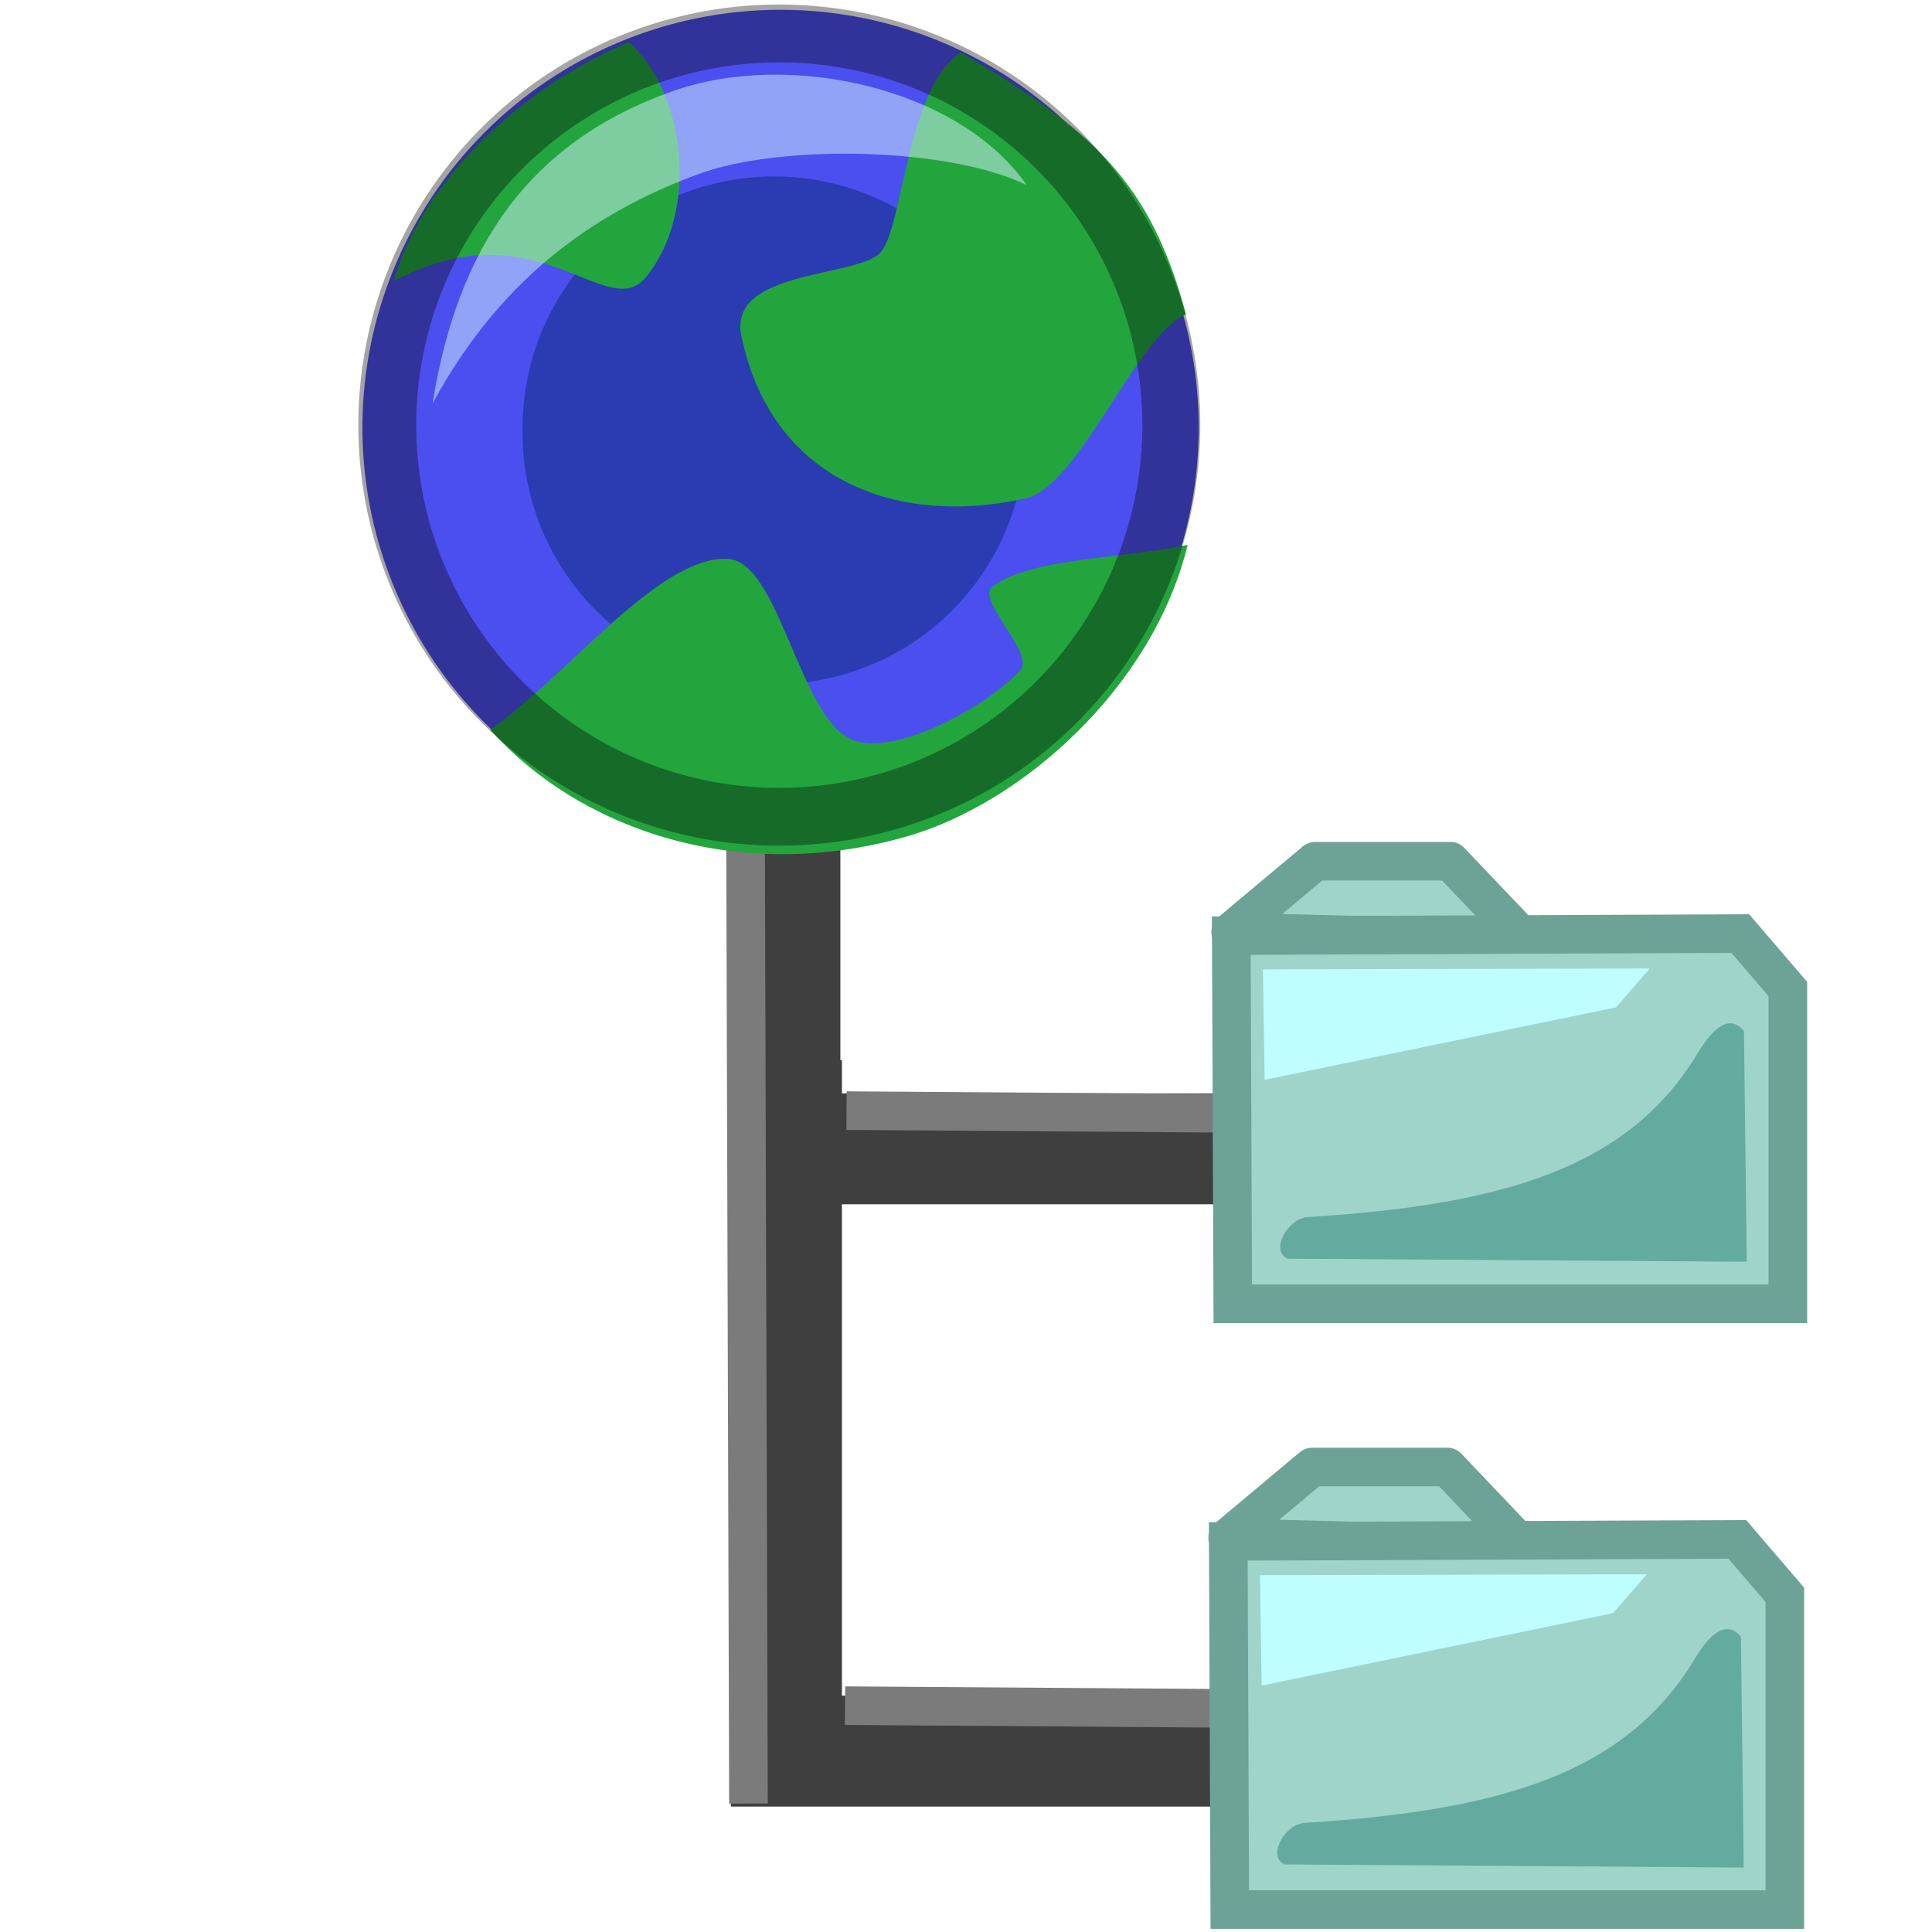 <?xml version="1.0" encoding="UTF-8" standalone="no"?>
<!-- Created with Inkscape (http://www.inkscape.org/) -->
<svg
   xmlns:dc="http://purl.org/dc/elements/1.1/"
   xmlns:cc="http://web.resource.org/cc/"
   xmlns:rdf="http://www.w3.org/1999/02/22-rdf-syntax-ns#"
   xmlns:svg="http://www.w3.org/2000/svg"
   xmlns="http://www.w3.org/2000/svg"
   xmlns:sodipodi="http://sodipodi.sourceforge.net/DTD/sodipodi-0.dtd"
   xmlns:inkscape="http://www.inkscape.org/namespaces/inkscape"
   width="90"
   height="90"
   id="svg2300"
   sodipodi:version="0.32"
   inkscape:version="0.45"
   version="1.0"
   sodipodi:docname="remotetreeview.svg"
   sodipodi:docbase="/home/lukisuser/Desktop/mounted storage/bfiles 2007/Projects/Filezilla Toolbar/svg_icons/toolbar_general"
   inkscape:output_extension="org.inkscape.output.svg.inkscape"
   sodipodi:modified="true">
  <defs
     id="defs2302">
    <filter
       inkscape:collect="always"
       x="-0.289"
       width="1.579"
       y="-0.289"
       height="1.579"
       id="filter5024">
      <feGaussianBlur
         inkscape:collect="always"
         stdDeviation="2.624"
         id="feGaussianBlur5026" />
    </filter>
    <filter
       inkscape:collect="always"
       x="-0.134"
       width="1.267"
       y="-0.284"
       height="1.567"
       id="filter4593">
      <feGaussianBlur
         inkscape:collect="always"
         stdDeviation="1.183"
         id="feGaussianBlur4595" />
    </filter>
    <clipPath
       clipPathUnits="userSpaceOnUse"
       id="clipPath3642">
      <rect
         style="opacity:1;fill:#f300a2;fill-opacity:0.321;stroke:none;stroke-width:7;stroke-linecap:butt;stroke-linejoin:miter;stroke-miterlimit:4;stroke-dasharray:none;stroke-opacity:1"
         id="rect3609"
         width="32.243"
         height="58.073"
         x="551.873"
         y="975.05" />
    </clipPath>
    <clipPath
       clipPathUnits="userSpaceOnUse"
       id="clipPath4785">
      <path
         sodipodi:nodetypes="cscccc"
         id="path4787"
         d="M 126.715,349.267 C 126.575,344.031 123.355,341.985 119.243,341.115 C 115.092,340.235 113.289,337.353 113.631,330.876 L 108.877,333.79 L 109.002,349.4 L 126.715,349.267 z "
         style="fill:none;fill-opacity:0.75;fill-rule:evenodd;stroke:#000000;stroke-width:1px;stroke-linecap:butt;stroke-linejoin:miter;stroke-opacity:1" />
    </clipPath>
    <filter
       inkscape:collect="always"
       x="-0.106"
       width="1.212"
       y="-0.141"
       height="1.282"
       id="filter5875">
      <feGaussianBlur
         inkscape:collect="always"
         stdDeviation="2.842"
         id="feGaussianBlur5877" />
    </filter>
    <clipPath
       clipPathUnits="userSpaceOnUse"
       id="clipPath5889">
      <path
         inkscape:export-ydpi="20.608969"
         inkscape:export-xdpi="20.608969"
         inkscape:export-filename="C:\bfiles\Projects\FileZilla toolbar\path6567.png"
         sodipodi:nodetypes="ccccccc"
         id="path5891"
         d="M 114.868,215.18 L 114.879,255.84 L 161.064,255.839 L 161.038,217.745 L 151.005,209.888 L 114.89,209.868 L 114.868,215.18 z "
         style="fill:none;fill-opacity:1;fill-rule:evenodd;stroke:#ee4747;stroke-width:0.27;stroke-linecap:butt;stroke-linejoin:round;stroke-miterlimit:4;stroke-dasharray:none;stroke-opacity:1" />
    </clipPath>
  </defs>
  <sodipodi:namedview
     id="base"
     pagecolor="#ffffff"
     bordercolor="#666666"
     borderopacity="1.0"
     gridtolerance="10000"
     guidetolerance="10"
     objecttolerance="10"
     inkscape:pageopacity="0.0"
     inkscape:pageshadow="2"
     inkscape:zoom="4.7"
     inkscape:cx="45"
     inkscape:cy="45"
     inkscape:document-units="in"
     inkscape:current-layer="layer1"
     width="1in"
     height="1in"
     units="in"
     gridspacingx="0.062in"
     gridspacingy="0.062in"
     showgrid="true"
     gridanglex="0.333in"
     gridanglez="0.333in"
     grid_units="in"
     gridempspacing="8"
     inkscape:window-width="910"
     inkscape:window-height="626"
     inkscape:window-x="342"
     inkscape:window-y="294"
     inkscape:grid-bbox="true"
     inkscape:grid-points="false"
     gridoriginx="0in" />
  <g
     inkscape:label="Layer 1"
     inkscape:groupmode="layer"
     id="layer1">
    <g
       id="g4069"
       transform="matrix(1.333,0,0,1.331,-254.973,-254.651)"
       inkscape:export-filename="/home/lukisuser/bfiles on spf8/Projects/Filezilla Toolbar/export1.png"
       inkscape:export-xdpi="19.994627"
       inkscape:export-ydpi="19.994627">
      <path
         inkscape:export-ydpi="42.661102"
         inkscape:export-xdpi="42.661102"
         inkscape:export-filename="C:\bfiles\Projects\FileZilla toolbar\g3820-a.png"
         sodipodi:nodetypes="cccc"
         id="path4071"
         d="M 218.76,228.428 L 218.76,252.611 L 233.879,252.611 L 233.879,252.611"
         style="fill:none;fill-opacity:0.75;fill-rule:evenodd;stroke:#3f3f3f;stroke-width:3.881;stroke-linecap:butt;stroke-linejoin:miter;stroke-miterlimit:4;stroke-dasharray:none;stroke-opacity:1" />
      <path
         sodipodi:nodetypes="cccc"
         inkscape:export-ydpi="42.661102"
         inkscape:export-xdpi="42.661102"
         inkscape:export-filename="C:\bfiles\Projects\FileZilla toolbar\g3820-a.png"
         id="path4073"
         d="M 218.705,215.42 L 218.705,231.531 L 233.823,231.531 L 233.823,231.531"
         style="fill:none;fill-opacity:0.75;fill-rule:evenodd;stroke:#3f3f3f;stroke-width:3.881;stroke-linecap:butt;stroke-linejoin:miter;stroke-miterlimit:4;stroke-dasharray:none;stroke-opacity:1" />
      <path
         inkscape:export-ydpi="42.661102"
         inkscape:export-xdpi="42.661102"
         inkscape:export-filename="C:\bfiles\Projects\FileZilla toolbar\g3820-a.png"
         sodipodi:nodetypes="cc"
         id="path4075"
         d="M 217.329,219.649 L 217.434,254.447"
         style="fill:none;fill-opacity:0.75;fill-rule:evenodd;stroke:#7b7b7b;stroke-width:1.35;stroke-linecap:butt;stroke-linejoin:miter;stroke-miterlimit:4;stroke-dasharray:none;stroke-opacity:1" />
      <path
         inkscape:export-ydpi="42.661102"
         inkscape:export-xdpi="42.661102"
         inkscape:export-filename="C:\bfiles\Projects\FileZilla toolbar\g3820-a.png"
         sodipodi:nodetypes="cc"
         id="path4077"
         d="M 235.624,230.299 L 220.861,230.194"
         style="fill:none;fill-opacity:0.75;fill-rule:evenodd;stroke:#7b7b7b;stroke-width:1.35;stroke-linecap:butt;stroke-linejoin:miter;stroke-miterlimit:4;stroke-dasharray:none;stroke-opacity:1" />
      <path
         inkscape:export-ydpi="42.661102"
         inkscape:export-xdpi="42.661102"
         inkscape:export-filename="C:\bfiles\Projects\FileZilla toolbar\g3820-a.png"
         sodipodi:nodetypes="cc"
         id="path4079"
         d="M 235.571,251.125 L 220.808,251.02"
         style="fill:none;fill-opacity:0.75;fill-rule:evenodd;stroke:#7b7b7b;stroke-width:1.35;stroke-linecap:butt;stroke-linejoin:miter;stroke-miterlimit:4;stroke-dasharray:none;stroke-opacity:1" />
    </g>
    <g
       id="g4081"
       transform="matrix(1.155,0,0,1.154,-223.73,-531.446)"
       inkscape:export-filename="/home/lukisuser/bfiles on spf8/Projects/Filezilla Toolbar/export1.png"
       inkscape:export-xdpi="19.994627"
       inkscape:export-ydpi="19.994627">
      <path
         inkscape:export-ydpi="63.991653"
         inkscape:export-xdpi="63.991653"
         inkscape:export-filename="C:\bfiles\Projects\FileZilla toolbar\path6567.png"
         transform="matrix(0.336,0,0,0.336,59.353,224.255)"
         d="M 543.748 754.555 A 50.192 50.192 0 1 1  443.364,754.555 A 50.192 50.192 0 1 1  543.748 754.555 z"
         sodipodi:ry="50.192154"
         sodipodi:rx="50.192154"
         sodipodi:cy="754.55542"
         sodipodi:cx="493.55618"
         id="path4083"
         style="fill:#4b4fef;fill-opacity:1;stroke:none;stroke-width:5.5;stroke-miterlimit:4;stroke-dasharray:none;stroke-opacity:1"
         sodipodi:type="arc" />
      <path
         inkscape:export-ydpi="63.991653"
         inkscape:export-xdpi="63.991653"
         inkscape:export-filename="C:\bfiles\Projects\FileZilla toolbar\path6567.png"
         transform="matrix(1.119,0,0,1.119,-27.51,-57.81)"
         d="M 234.654 478.738 A 9.064 9.064 0 1 1  216.527,478.738 A 9.064 9.064 0 1 1  234.654 478.738 z"
         sodipodi:ry="9.0636187"
         sodipodi:rx="9.0636187"
         sodipodi:cy="478.73828"
         sodipodi:cx="225.59035"
         id="path4085"
         style="opacity:0.926;fill:#2638a7;fill-opacity:1;stroke:none;stroke-width:2.16;stroke-linecap:butt;stroke-linejoin:round;stroke-miterlimit:4;stroke-dasharray:none;stroke-dashoffset:0;stroke-opacity:0.352;filter:url(#filter5024)"
         sodipodi:type="arc" />
      <path
         inkscape:export-ydpi="63.991653"
         inkscape:export-xdpi="63.991653"
         inkscape:export-filename="C:\bfiles\Projects\FileZilla toolbar\path6567.png"
         sodipodi:nodetypes="cssscc"
         id="path4087"
         d="M 232.457,462.643 C 230.288,464.037 230.131,469.672 229.231,470.704 C 228.324,471.744 223.052,471.39 223.606,474.079 C 224.785,479.805 229.729,481.822 235.053,480.648 C 237.245,480.165 239.476,474.149 241.539,473.211 C 240.102,467.849 237.771,465.768 232.457,462.643 z "
         style="fill:#23a53e;fill-opacity:1;fill-rule:evenodd;stroke:none;stroke-width:1px;stroke-linecap:butt;stroke-linejoin:miter;stroke-opacity:1" />
      <path
         inkscape:export-ydpi="63.991653"
         inkscape:export-xdpi="63.991653"
         inkscape:export-filename="C:\bfiles\Projects\FileZilla toolbar\path6567.png"
         sodipodi:nodetypes="csssscsc"
         id="path4089"
         d="M 213.481,489.983 C 216.669,487.733 220.273,482.976 223.044,483.082 C 225.149,483.163 225.945,489.573 228.106,490.397 C 229.883,491.074 233.595,488.971 234.856,487.584 C 235.47,486.908 233.042,484.725 233.731,484.208 C 235.292,483.037 238.981,483.082 241.607,482.52 C 240.204,488.286 234.904,492.978 230.241,494.302 C 223.321,496.265 216.98,493.909 213.481,489.983 z "
         style="fill:#23a53e;fill-opacity:1;fill-rule:evenodd;stroke:none;stroke-width:1px;stroke-linecap:butt;stroke-linejoin:miter;stroke-opacity:1" />
      <path
         inkscape:export-ydpi="63.991653"
         inkscape:export-xdpi="63.991653"
         inkscape:export-filename="C:\bfiles\Projects\FileZilla toolbar\path6567.png"
         sodipodi:nodetypes="cscc"
         id="path4091"
         d="M 209.587,471.877 C 215.374,468.772 218.184,473.661 219.77,471.7 C 221.91,469.055 221.369,464.281 219.071,462.229 C 214.63,464.079 210.683,467.943 209.587,471.877 z "
         style="fill:#23a53e;fill-opacity:1;fill-rule:evenodd;stroke:none;stroke-width:1px;stroke-linecap:butt;stroke-linejoin:miter;stroke-opacity:1" />
      <path
         inkscape:export-ydpi="63.991653"
         inkscape:export-xdpi="63.991653"
         inkscape:export-filename="C:\bfiles\Projects\FileZilla toolbar\path6567.png"
         sodipodi:nodetypes="cscsc"
         id="path4093"
         d="M 211.15,476.819 C 212.15,470.579 214.979,466.266 220.869,464.194 C 225.542,462.549 232.374,464.062 235.117,468 C 232.059,466.482 225.254,466.314 221.891,467.547 C 218.112,468.932 214.047,471.439 211.15,476.819 z "
         style="fill:#d5f5fe;fill-opacity:0.512;fill-rule:evenodd;stroke:none;stroke-width:1px;stroke-linecap:butt;stroke-linejoin:miter;stroke-opacity:1" />
      <path
         inkscape:export-ydpi="63.991653"
         inkscape:export-xdpi="63.991653"
         inkscape:export-filename="C:\bfiles\Projects\FileZilla toolbar\path6567.png"
         sodipodi:type="arc"
         style="fill:none;fill-opacity:1;stroke:#000000;stroke-width:7.41;stroke-miterlimit:4;stroke-dasharray:none;stroke-opacity:0.352"
         id="path4095"
         sodipodi:cx="493.55618"
         sodipodi:cy="754.55542"
         sodipodi:rx="50.192154"
         sodipodi:ry="50.192154"
         d="M 543.748 754.555 A 50.192 50.192 0 1 1  443.364,754.555 A 50.192 50.192 0 1 1  543.748 754.555 z"
         transform="matrix(0.315,0,0,0.315,69.666,240.001)" />
    </g>
    <g
       id="g4097"
       transform="matrix(1.333,0,0,1.331,-89.751,-402.344)"
       inkscape:export-filename="/home/lukisuser/bfiles on spf8/Projects/Filezilla Toolbar/export1.png"
       inkscape:export-xdpi="19.994627"
       inkscape:export-ydpi="19.994627">
      <path
         style="fill:#9fd4cb;fill-opacity:1;fill-rule:evenodd;stroke:#6da297;stroke-width:1.35;stroke-linecap:butt;stroke-linejoin:round;stroke-miterlimit:4;stroke-dasharray:none;stroke-opacity:1"
         d="M 110.339,334.905 L 120.618,335.169 L 118.015,332.429 L 113.292,332.429 L 110.339,334.905 z "
         id="path4099"
         sodipodi:nodetypes="ccccc" />
      <path
         sodipodi:nodetypes="cccccc"
         id="path4101"
         d="M 110.359,335.033 L 110.412,347.918 L 129.809,347.918 L 129.809,336.902 L 128.148,334.962 L 110.359,335.033 z "
         style="fill:#9fd4cb;fill-opacity:1;fill-rule:evenodd;stroke:#6da297;stroke-width:1.35;stroke-linecap:butt;stroke-linejoin:miter;stroke-miterlimit:4;stroke-dasharray:none;stroke-opacity:1" />
      <path
         sodipodi:nodetypes="ccccc"
         id="path4103"
         d="M 124.986,336.184 L 111.466,336.214 L 111.525,340.079 L 123.805,337.545 L 124.986,336.184 z "
         style="fill:#c0fdff;fill-opacity:1;fill-rule:evenodd;stroke:none;stroke-width:1px;stroke-linecap:butt;stroke-linejoin:miter;stroke-opacity:1" />
      <path
         transform="matrix(0.92,0,0,1,10.299,0)"
         sodipodi:nodetypes="cccssc"
         id="path4105"
         d="M 110.9,346.339 L 128.342,346.447 L 128.235,338.372 C 127.582,337.651 126.881,338.533 126.47,339.159 C 123.9,343.069 119.325,344.447 111.675,344.882 C 110.893,344.926 110.224,346.062 110.9,346.339 z "
         style="fill:#64ab9f;fill-opacity:1;fill-rule:evenodd;stroke:none;stroke-width:1px;stroke-linecap:butt;stroke-linejoin:miter;stroke-opacity:1;filter:url(#filter4593)" />
    </g>
    <g
       id="g4107"
       transform="matrix(1.333,0,0,1.331,-89.891,-374.124)"
       inkscape:export-filename="/home/lukisuser/bfiles on spf8/Projects/Filezilla Toolbar/export1.png"
       inkscape:export-xdpi="19.994627"
       inkscape:export-ydpi="19.994627">
      <path
         style="fill:#9fd4cb;fill-opacity:1;fill-rule:evenodd;stroke:#6da297;stroke-width:1.35;stroke-linecap:butt;stroke-linejoin:round;stroke-miterlimit:4;stroke-dasharray:none;stroke-opacity:1"
         d="M 110.339,334.905 L 120.618,335.169 L 118.015,332.429 L 113.292,332.429 L 110.339,334.905 z "
         id="path4109"
         sodipodi:nodetypes="ccccc" />
      <path
         sodipodi:nodetypes="cccccc"
         id="path4111"
         d="M 110.359,335.033 L 110.412,347.918 L 129.809,347.918 L 129.809,336.902 L 128.148,334.962 L 110.359,335.033 z "
         style="fill:#9fd4cb;fill-opacity:1;fill-rule:evenodd;stroke:#6da297;stroke-width:1.35;stroke-linecap:butt;stroke-linejoin:miter;stroke-miterlimit:4;stroke-dasharray:none;stroke-opacity:1" />
      <path
         sodipodi:nodetypes="ccccc"
         id="path4113"
         d="M 124.986,336.184 L 111.466,336.214 L 111.525,340.079 L 123.805,337.545 L 124.986,336.184 z "
         style="fill:#c0fdff;fill-opacity:1;fill-rule:evenodd;stroke:none;stroke-width:1px;stroke-linecap:butt;stroke-linejoin:miter;stroke-opacity:1" />
      <path
         transform="matrix(0.92,0,0,1,10.299,0)"
         sodipodi:nodetypes="cccssc"
         id="path4115"
         d="M 110.9,346.339 L 128.342,346.447 L 128.235,338.372 C 127.582,337.651 126.881,338.533 126.47,339.159 C 123.9,343.069 119.325,344.447 111.675,344.882 C 110.893,344.926 110.224,346.062 110.9,346.339 z "
         style="fill:#64ab9f;fill-opacity:1;fill-rule:evenodd;stroke:none;stroke-width:1px;stroke-linecap:butt;stroke-linejoin:miter;stroke-opacity:1;filter:url(#filter4593)" />
    </g>
  </g>
</svg>
